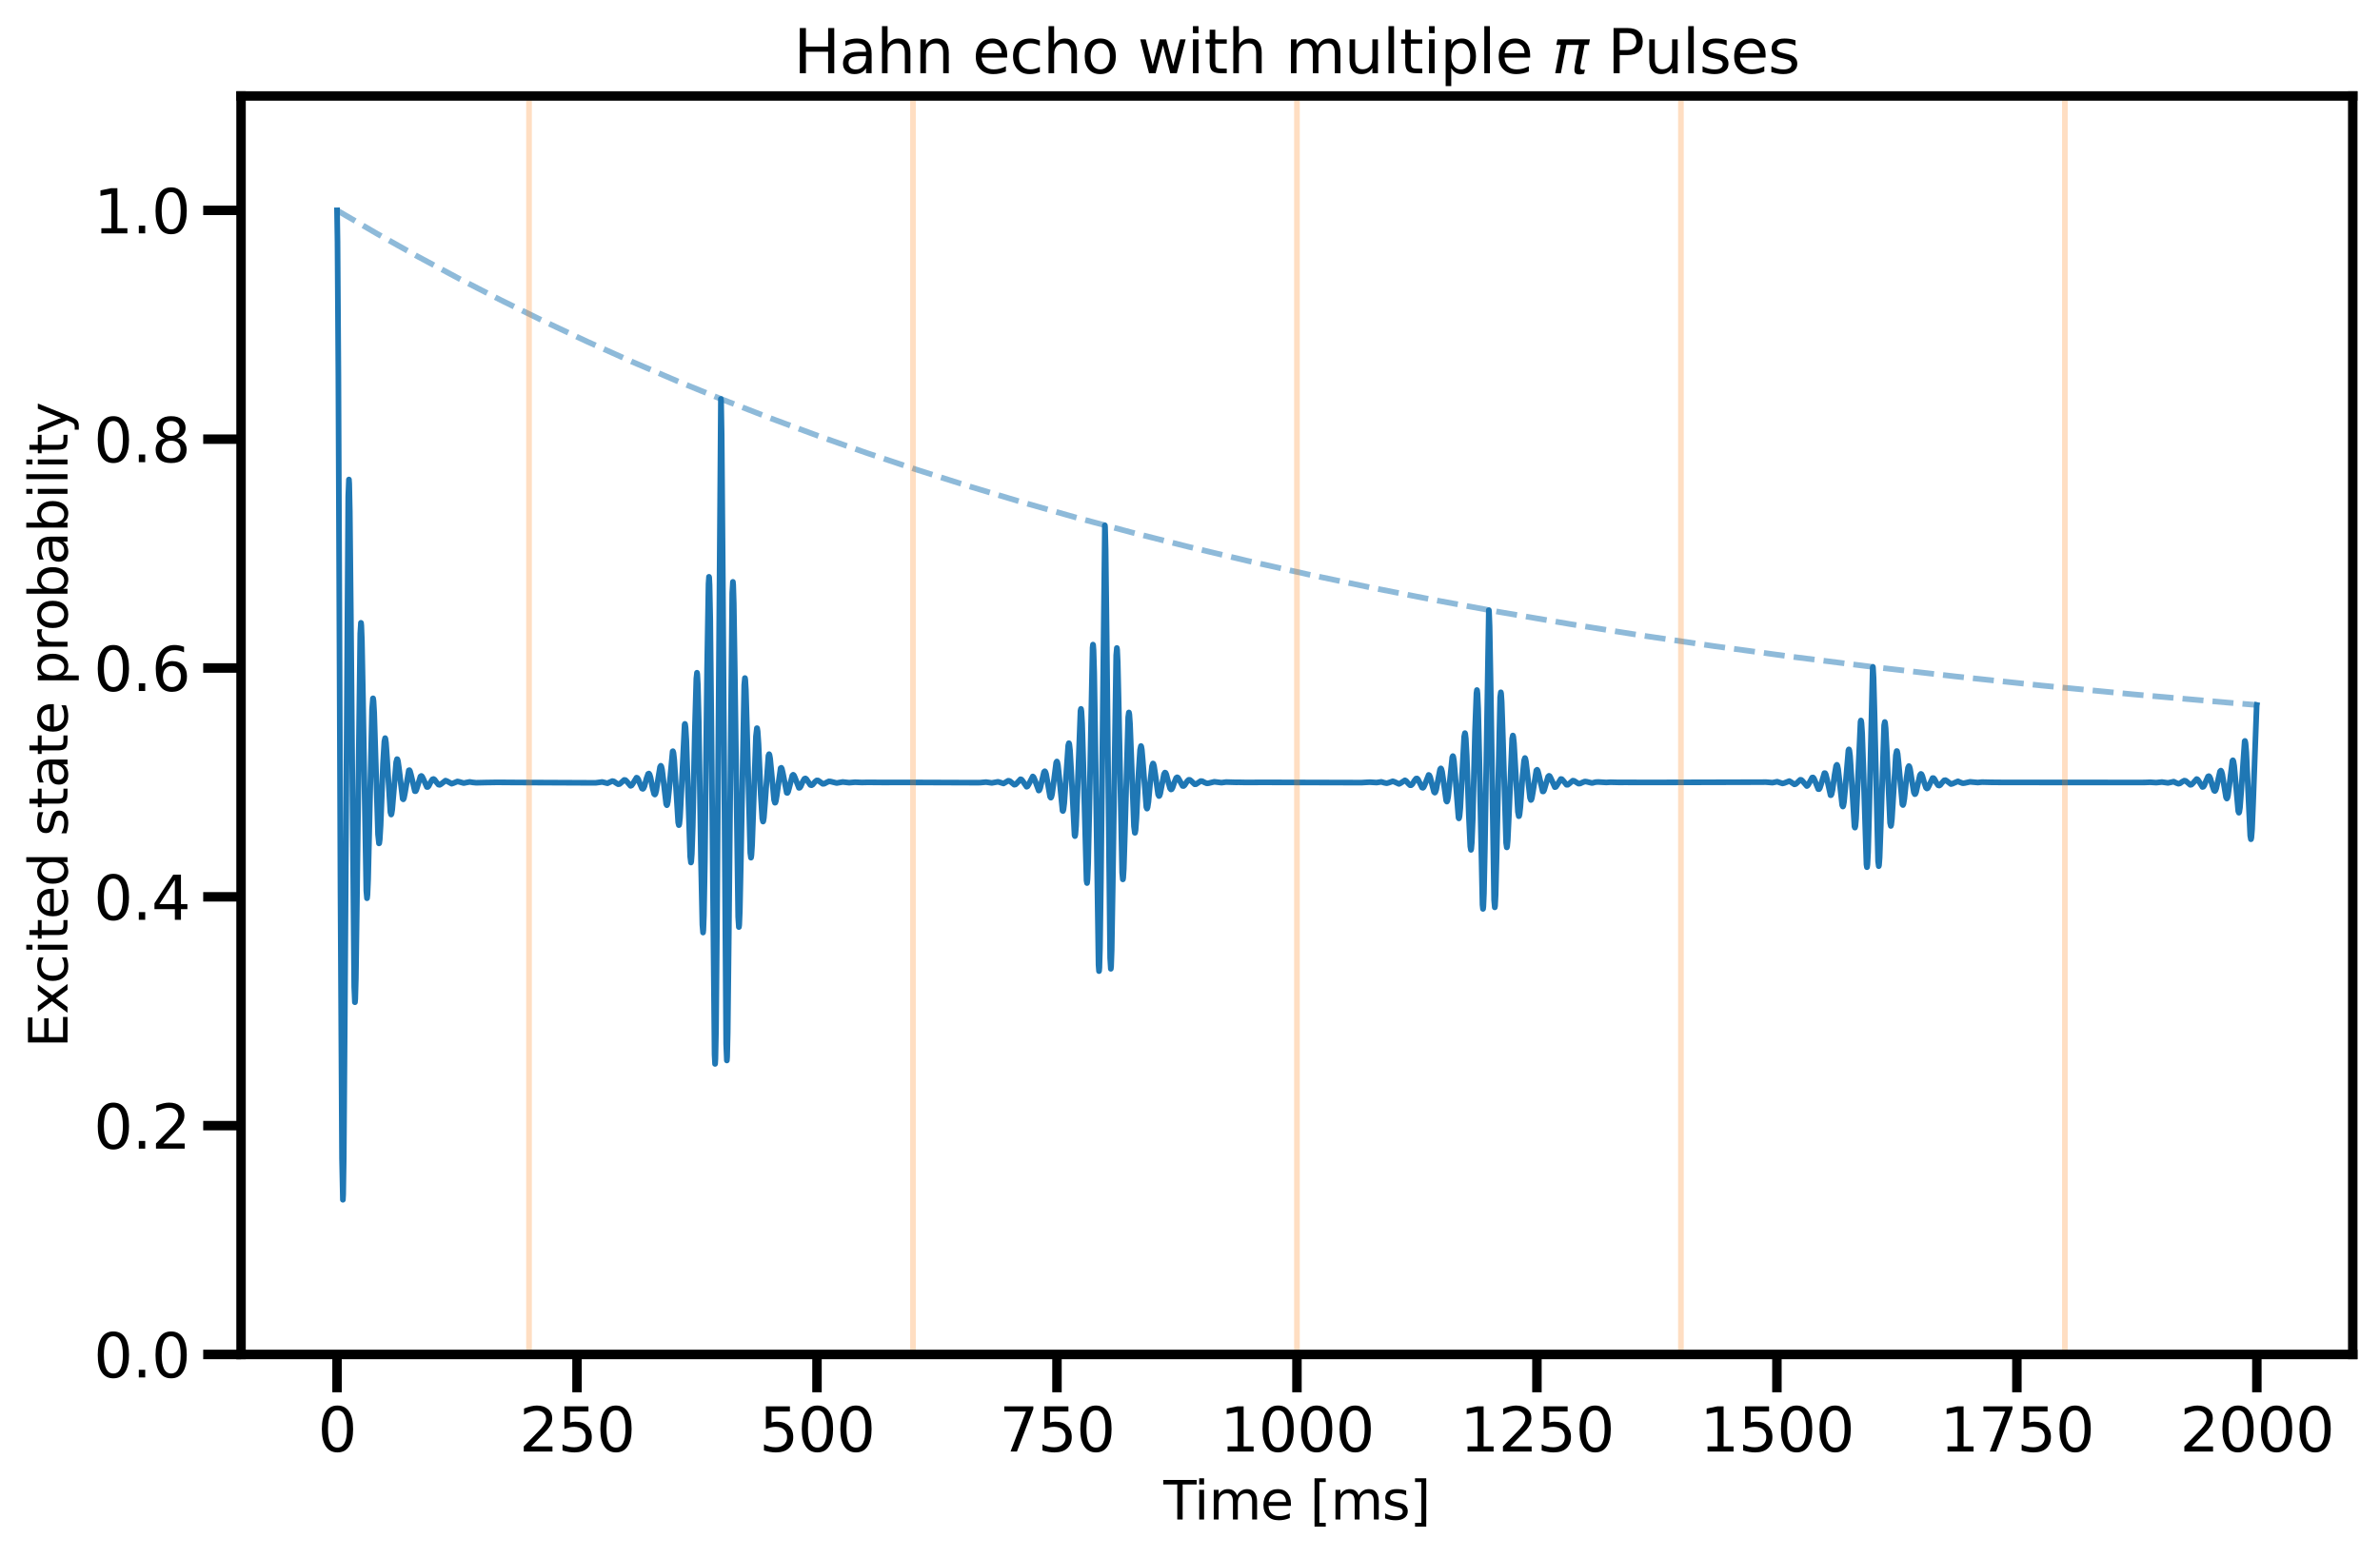 <?xml version="1.0" encoding="utf-8" standalone="no"?>
<!DOCTYPE svg PUBLIC "-//W3C//DTD SVG 1.1//EN"
  "http://www.w3.org/Graphics/SVG/1.1/DTD/svg11.dtd">
<svg xmlns:xlink="http://www.w3.org/1999/xlink" width="628.894pt" height="411.734pt" viewBox="0 0 628.894 411.734" xmlns="http://www.w3.org/2000/svg" version="1.1">
 <defs>
  <style type="text/css">*{stroke-linejoin: round; stroke-linecap: butt}</style>
 </defs>
 <g id="figure_1">
  <g id="patch_1">
   <path d="M -0 411.734 
L 628.894 411.734 
L 628.894 0 
L -0 0 
z
" style="fill: #ffffff"/>
  </g>
  <g id="axes_1">
   <g id="patch_2">
    <path d="M 63.694 358 
L 621.694 358 
L 621.694 25.36 
L 63.694 25.36 
z
" style="fill: #ffffff"/>
   </g>
   <g id="matplotlib.axis_1">
    <g id="xtick_1">
     <g id="line2d_1">
      <defs>
       <path id="mc14608d67a" d="M 0 0 
L 0 10 
" style="stroke: #000000; stroke-width: 2.5"/>
      </defs>
      <g>
       <use xlink:href="#mc14608d67a" x="89.058" y="358" style="stroke: #000000; stroke-width: 2.5"/>
      </g>
     </g>
     <g id="text_1">
      <!-- 0 -->
      <g transform="translate(83.968 383.658) scale(0.16 -0.16)">
       <defs>
        <path id="DejaVuSans-30" d="M 2034 4250 
Q 1547 4250 1301 3770 
Q 1056 3291 1056 2328 
Q 1056 1369 1301 889 
Q 1547 409 2034 409 
Q 2525 409 2770 889 
Q 3016 1369 3016 2328 
Q 3016 3291 2770 3770 
Q 2525 4250 2034 4250 
z
M 2034 4750 
Q 2819 4750 3233 4129 
Q 3647 3509 3647 2328 
Q 3647 1150 3233 529 
Q 2819 -91 2034 -91 
Q 1250 -91 836 529 
Q 422 1150 422 2328 
Q 422 3509 836 4129 
Q 1250 4750 2034 4750 
z
" transform="scale(0.016)"/>
       </defs>
       <use xlink:href="#DejaVuSans-30"/>
      </g>
     </g>
    </g>
    <g id="xtick_2">
     <g id="line2d_2">
      <g>
       <use xlink:href="#mc14608d67a" x="152.47" y="358" style="stroke: #000000; stroke-width: 2.5"/>
      </g>
     </g>
     <g id="text_2">
      <!-- 250 -->
      <g transform="translate(137.2 383.658) scale(0.16 -0.16)">
       <defs>
        <path id="DejaVuSans-32" d="M 1228 531 
L 3431 531 
L 3431 0 
L 469 0 
L 469 531 
Q 828 903 1448 1529 
Q 2069 2156 2228 2338 
Q 2531 2678 2651 2914 
Q 2772 3150 2772 3378 
Q 2772 3750 2511 3984 
Q 2250 4219 1831 4219 
Q 1534 4219 1204 4116 
Q 875 4013 500 3803 
L 500 4441 
Q 881 4594 1212 4672 
Q 1544 4750 1819 4750 
Q 2544 4750 2975 4387 
Q 3406 4025 3406 3419 
Q 3406 3131 3298 2873 
Q 3191 2616 2906 2266 
Q 2828 2175 2409 1742 
Q 1991 1309 1228 531 
z
" transform="scale(0.016)"/>
        <path id="DejaVuSans-35" d="M 691 4666 
L 3169 4666 
L 3169 4134 
L 1269 4134 
L 1269 2991 
Q 1406 3038 1543 3061 
Q 1681 3084 1819 3084 
Q 2600 3084 3056 2656 
Q 3513 2228 3513 1497 
Q 3513 744 3044 326 
Q 2575 -91 1722 -91 
Q 1428 -91 1123 -41 
Q 819 9 494 109 
L 494 744 
Q 775 591 1075 516 
Q 1375 441 1709 441 
Q 2250 441 2565 725 
Q 2881 1009 2881 1497 
Q 2881 1984 2565 2268 
Q 2250 2553 1709 2553 
Q 1456 2553 1204 2497 
Q 953 2441 691 2322 
L 691 4666 
z
" transform="scale(0.016)"/>
       </defs>
       <use xlink:href="#DejaVuSans-32"/>
       <use xlink:href="#DejaVuSans-35" x="63.623"/>
       <use xlink:href="#DejaVuSans-30" x="127.246"/>
      </g>
     </g>
    </g>
    <g id="xtick_3">
     <g id="line2d_3">
      <g>
       <use xlink:href="#mc14608d67a" x="215.883" y="358" style="stroke: #000000; stroke-width: 2.5"/>
      </g>
     </g>
     <g id="text_3">
      <!-- 500 -->
      <g transform="translate(200.613 383.658) scale(0.16 -0.16)">
       <use xlink:href="#DejaVuSans-35"/>
       <use xlink:href="#DejaVuSans-30" x="63.623"/>
       <use xlink:href="#DejaVuSans-30" x="127.246"/>
      </g>
     </g>
    </g>
    <g id="xtick_4">
     <g id="line2d_4">
      <g>
       <use xlink:href="#mc14608d67a" x="279.295" y="358" style="stroke: #000000; stroke-width: 2.5"/>
      </g>
     </g>
     <g id="text_4">
      <!-- 750 -->
      <g transform="translate(264.025 383.658) scale(0.16 -0.16)">
       <defs>
        <path id="DejaVuSans-37" d="M 525 4666 
L 3525 4666 
L 3525 4397 
L 1831 0 
L 1172 0 
L 2766 4134 
L 525 4134 
L 525 4666 
z
" transform="scale(0.016)"/>
       </defs>
       <use xlink:href="#DejaVuSans-37"/>
       <use xlink:href="#DejaVuSans-35" x="63.623"/>
       <use xlink:href="#DejaVuSans-30" x="127.246"/>
      </g>
     </g>
    </g>
    <g id="xtick_5">
     <g id="line2d_5">
      <g>
       <use xlink:href="#mc14608d67a" x="342.707" y="358" style="stroke: #000000; stroke-width: 2.5"/>
      </g>
     </g>
     <g id="text_5">
      <!-- 1000 -->
      <g transform="translate(322.347 383.658) scale(0.16 -0.16)">
       <defs>
        <path id="DejaVuSans-31" d="M 794 531 
L 1825 531 
L 1825 4091 
L 703 3866 
L 703 4441 
L 1819 4666 
L 2450 4666 
L 2450 531 
L 3481 531 
L 3481 0 
L 794 0 
L 794 531 
z
" transform="scale(0.016)"/>
       </defs>
       <use xlink:href="#DejaVuSans-31"/>
       <use xlink:href="#DejaVuSans-30" x="63.623"/>
       <use xlink:href="#DejaVuSans-30" x="127.246"/>
       <use xlink:href="#DejaVuSans-30" x="190.869"/>
      </g>
     </g>
    </g>
    <g id="xtick_6">
     <g id="line2d_6">
      <g>
       <use xlink:href="#mc14608d67a" x="406.119" y="358" style="stroke: #000000; stroke-width: 2.5"/>
      </g>
     </g>
     <g id="text_6">
      <!-- 1250 -->
      <g transform="translate(385.759 383.658) scale(0.16 -0.16)">
       <use xlink:href="#DejaVuSans-31"/>
       <use xlink:href="#DejaVuSans-32" x="63.623"/>
       <use xlink:href="#DejaVuSans-35" x="127.246"/>
       <use xlink:href="#DejaVuSans-30" x="190.869"/>
      </g>
     </g>
    </g>
    <g id="xtick_7">
     <g id="line2d_7">
      <g>
       <use xlink:href="#mc14608d67a" x="469.532" y="358" style="stroke: #000000; stroke-width: 2.5"/>
      </g>
     </g>
     <g id="text_7">
      <!-- 1500 -->
      <g transform="translate(449.172 383.658) scale(0.16 -0.16)">
       <use xlink:href="#DejaVuSans-31"/>
       <use xlink:href="#DejaVuSans-35" x="63.623"/>
       <use xlink:href="#DejaVuSans-30" x="127.246"/>
       <use xlink:href="#DejaVuSans-30" x="190.869"/>
      </g>
     </g>
    </g>
    <g id="xtick_8">
     <g id="line2d_8">
      <g>
       <use xlink:href="#mc14608d67a" x="532.944" y="358" style="stroke: #000000; stroke-width: 2.5"/>
      </g>
     </g>
     <g id="text_8">
      <!-- 1750 -->
      <g transform="translate(512.584 383.658) scale(0.16 -0.16)">
       <use xlink:href="#DejaVuSans-31"/>
       <use xlink:href="#DejaVuSans-37" x="63.623"/>
       <use xlink:href="#DejaVuSans-35" x="127.246"/>
       <use xlink:href="#DejaVuSans-30" x="190.869"/>
      </g>
     </g>
    </g>
    <g id="xtick_9">
     <g id="line2d_9">
      <g>
       <use xlink:href="#mc14608d67a" x="596.356" y="358" style="stroke: #000000; stroke-width: 2.5"/>
      </g>
     </g>
     <g id="text_9">
      <!-- 2000 -->
      <g transform="translate(575.996 383.658) scale(0.16 -0.16)">
       <use xlink:href="#DejaVuSans-32"/>
       <use xlink:href="#DejaVuSans-30" x="63.623"/>
       <use xlink:href="#DejaVuSans-30" x="127.246"/>
       <use xlink:href="#DejaVuSans-30" x="190.869"/>
      </g>
     </g>
    </g>
    <g id="text_10">
     <!-- Time [ms] -->
     <g transform="translate(307.415 401.623) scale(0.14 -0.14)">
      <defs>
       <path id="DejaVuSans-54" d="M -19 4666 
L 3928 4666 
L 3928 4134 
L 2272 4134 
L 2272 0 
L 1638 0 
L 1638 4134 
L -19 4134 
L -19 4666 
z
" transform="scale(0.016)"/>
       <path id="DejaVuSans-69" d="M 603 3500 
L 1178 3500 
L 1178 0 
L 603 0 
L 603 3500 
z
M 603 4863 
L 1178 4863 
L 1178 4134 
L 603 4134 
L 603 4863 
z
" transform="scale(0.016)"/>
       <path id="DejaVuSans-6d" d="M 3328 2828 
Q 3544 3216 3844 3400 
Q 4144 3584 4550 3584 
Q 5097 3584 5394 3201 
Q 5691 2819 5691 2113 
L 5691 0 
L 5113 0 
L 5113 2094 
Q 5113 2597 4934 2840 
Q 4756 3084 4391 3084 
Q 3944 3084 3684 2787 
Q 3425 2491 3425 1978 
L 3425 0 
L 2847 0 
L 2847 2094 
Q 2847 2600 2669 2842 
Q 2491 3084 2119 3084 
Q 1678 3084 1418 2786 
Q 1159 2488 1159 1978 
L 1159 0 
L 581 0 
L 581 3500 
L 1159 3500 
L 1159 2956 
Q 1356 3278 1631 3431 
Q 1906 3584 2284 3584 
Q 2666 3584 2933 3390 
Q 3200 3197 3328 2828 
z
" transform="scale(0.016)"/>
       <path id="DejaVuSans-65" d="M 3597 1894 
L 3597 1613 
L 953 1613 
Q 991 1019 1311 708 
Q 1631 397 2203 397 
Q 2534 397 2845 478 
Q 3156 559 3463 722 
L 3463 178 
Q 3153 47 2828 -22 
Q 2503 -91 2169 -91 
Q 1331 -91 842 396 
Q 353 884 353 1716 
Q 353 2575 817 3079 
Q 1281 3584 2069 3584 
Q 2775 3584 3186 3129 
Q 3597 2675 3597 1894 
z
M 3022 2063 
Q 3016 2534 2758 2815 
Q 2500 3097 2075 3097 
Q 1594 3097 1305 2825 
Q 1016 2553 972 2059 
L 3022 2063 
z
" transform="scale(0.016)"/>
       <path id="DejaVuSans-20" transform="scale(0.016)"/>
       <path id="DejaVuSans-5b" d="M 550 4863 
L 1875 4863 
L 1875 4416 
L 1125 4416 
L 1125 -397 
L 1875 -397 
L 1875 -844 
L 550 -844 
L 550 4863 
z
" transform="scale(0.016)"/>
       <path id="DejaVuSans-73" d="M 2834 3397 
L 2834 2853 
Q 2591 2978 2328 3040 
Q 2066 3103 1784 3103 
Q 1356 3103 1142 2972 
Q 928 2841 928 2578 
Q 928 2378 1081 2264 
Q 1234 2150 1697 2047 
L 1894 2003 
Q 2506 1872 2764 1633 
Q 3022 1394 3022 966 
Q 3022 478 2636 193 
Q 2250 -91 1575 -91 
Q 1294 -91 989 -36 
Q 684 19 347 128 
L 347 722 
Q 666 556 975 473 
Q 1284 391 1588 391 
Q 1994 391 2212 530 
Q 2431 669 2431 922 
Q 2431 1156 2273 1281 
Q 2116 1406 1581 1522 
L 1381 1569 
Q 847 1681 609 1914 
Q 372 2147 372 2553 
Q 372 3047 722 3315 
Q 1072 3584 1716 3584 
Q 2034 3584 2315 3537 
Q 2597 3491 2834 3397 
z
" transform="scale(0.016)"/>
       <path id="DejaVuSans-5d" d="M 1947 4863 
L 1947 -844 
L 622 -844 
L 622 -397 
L 1369 -397 
L 1369 4416 
L 622 4416 
L 622 4863 
L 1947 4863 
z
" transform="scale(0.016)"/>
      </defs>
      <use xlink:href="#DejaVuSans-54"/>
      <use xlink:href="#DejaVuSans-69" x="57.959"/>
      <use xlink:href="#DejaVuSans-6d" x="85.742"/>
      <use xlink:href="#DejaVuSans-65" x="183.154"/>
      <use xlink:href="#DejaVuSans-20" x="244.678"/>
      <use xlink:href="#DejaVuSans-5b" x="276.465"/>
      <use xlink:href="#DejaVuSans-6d" x="315.479"/>
      <use xlink:href="#DejaVuSans-73" x="412.891"/>
      <use xlink:href="#DejaVuSans-5d" x="464.99"/>
     </g>
    </g>
   </g>
   <g id="matplotlib.axis_2">
    <g id="ytick_1">
     <g id="line2d_10">
      <defs>
       <path id="m169a98b55d" d="M 0 0 
L -10 0 
" style="stroke: #000000; stroke-width: 2.5"/>
      </defs>
      <g>
       <use xlink:href="#m169a98b55d" x="63.694" y="358" style="stroke: #000000; stroke-width: 2.5"/>
      </g>
     </g>
     <g id="text_11">
      <!-- 0.0 -->
      <g transform="translate(24.749 364.079) scale(0.16 -0.16)">
       <defs>
        <path id="DejaVuSans-2e" d="M 684 794 
L 1344 794 
L 1344 0 
L 684 0 
L 684 794 
z
" transform="scale(0.016)"/>
       </defs>
       <use xlink:href="#DejaVuSans-30"/>
       <use xlink:href="#DejaVuSans-2e" x="63.623"/>
       <use xlink:href="#DejaVuSans-30" x="95.41"/>
      </g>
     </g>
    </g>
    <g id="ytick_2">
     <g id="line2d_11">
      <g>
       <use xlink:href="#m169a98b55d" x="63.694" y="297.52" style="stroke: #000000; stroke-width: 2.5"/>
      </g>
     </g>
     <g id="text_12">
      <!-- 0.2 -->
      <g transform="translate(24.749 303.599) scale(0.16 -0.16)">
       <use xlink:href="#DejaVuSans-30"/>
       <use xlink:href="#DejaVuSans-2e" x="63.623"/>
       <use xlink:href="#DejaVuSans-32" x="95.41"/>
      </g>
     </g>
    </g>
    <g id="ytick_3">
     <g id="line2d_12">
      <g>
       <use xlink:href="#m169a98b55d" x="63.694" y="237.04" style="stroke: #000000; stroke-width: 2.5"/>
      </g>
     </g>
     <g id="text_13">
      <!-- 0.4 -->
      <g transform="translate(24.749 243.119) scale(0.16 -0.16)">
       <defs>
        <path id="DejaVuSans-34" d="M 2419 4116 
L 825 1625 
L 2419 1625 
L 2419 4116 
z
M 2253 4666 
L 3047 4666 
L 3047 1625 
L 3713 1625 
L 3713 1100 
L 3047 1100 
L 3047 0 
L 2419 0 
L 2419 1100 
L 313 1100 
L 313 1709 
L 2253 4666 
z
" transform="scale(0.016)"/>
       </defs>
       <use xlink:href="#DejaVuSans-30"/>
       <use xlink:href="#DejaVuSans-2e" x="63.623"/>
       <use xlink:href="#DejaVuSans-34" x="95.41"/>
      </g>
     </g>
    </g>
    <g id="ytick_4">
     <g id="line2d_13">
      <g>
       <use xlink:href="#m169a98b55d" x="63.694" y="176.56" style="stroke: #000000; stroke-width: 2.5"/>
      </g>
     </g>
     <g id="text_14">
      <!-- 0.6 -->
      <g transform="translate(24.749 182.639) scale(0.16 -0.16)">
       <defs>
        <path id="DejaVuSans-36" d="M 2113 2584 
Q 1688 2584 1439 2293 
Q 1191 2003 1191 1497 
Q 1191 994 1439 701 
Q 1688 409 2113 409 
Q 2538 409 2786 701 
Q 3034 994 3034 1497 
Q 3034 2003 2786 2293 
Q 2538 2584 2113 2584 
z
M 3366 4563 
L 3366 3988 
Q 3128 4100 2886 4159 
Q 2644 4219 2406 4219 
Q 1781 4219 1451 3797 
Q 1122 3375 1075 2522 
Q 1259 2794 1537 2939 
Q 1816 3084 2150 3084 
Q 2853 3084 3261 2657 
Q 3669 2231 3669 1497 
Q 3669 778 3244 343 
Q 2819 -91 2113 -91 
Q 1303 -91 875 529 
Q 447 1150 447 2328 
Q 447 3434 972 4092 
Q 1497 4750 2381 4750 
Q 2619 4750 2861 4703 
Q 3103 4656 3366 4563 
z
" transform="scale(0.016)"/>
       </defs>
       <use xlink:href="#DejaVuSans-30"/>
       <use xlink:href="#DejaVuSans-2e" x="63.623"/>
       <use xlink:href="#DejaVuSans-36" x="95.41"/>
      </g>
     </g>
    </g>
    <g id="ytick_5">
     <g id="line2d_14">
      <g>
       <use xlink:href="#m169a98b55d" x="63.694" y="116.08" style="stroke: #000000; stroke-width: 2.5"/>
      </g>
     </g>
     <g id="text_15">
      <!-- 0.8 -->
      <g transform="translate(24.749 122.159) scale(0.16 -0.16)">
       <defs>
        <path id="DejaVuSans-38" d="M 2034 2216 
Q 1584 2216 1326 1975 
Q 1069 1734 1069 1313 
Q 1069 891 1326 650 
Q 1584 409 2034 409 
Q 2484 409 2743 651 
Q 3003 894 3003 1313 
Q 3003 1734 2745 1975 
Q 2488 2216 2034 2216 
z
M 1403 2484 
Q 997 2584 770 2862 
Q 544 3141 544 3541 
Q 544 4100 942 4425 
Q 1341 4750 2034 4750 
Q 2731 4750 3128 4425 
Q 3525 4100 3525 3541 
Q 3525 3141 3298 2862 
Q 3072 2584 2669 2484 
Q 3125 2378 3379 2068 
Q 3634 1759 3634 1313 
Q 3634 634 3220 271 
Q 2806 -91 2034 -91 
Q 1263 -91 848 271 
Q 434 634 434 1313 
Q 434 1759 690 2068 
Q 947 2378 1403 2484 
z
M 1172 3481 
Q 1172 3119 1398 2916 
Q 1625 2713 2034 2713 
Q 2441 2713 2670 2916 
Q 2900 3119 2900 3481 
Q 2900 3844 2670 4047 
Q 2441 4250 2034 4250 
Q 1625 4250 1398 4047 
Q 1172 3844 1172 3481 
z
" transform="scale(0.016)"/>
       </defs>
       <use xlink:href="#DejaVuSans-30"/>
       <use xlink:href="#DejaVuSans-2e" x="63.623"/>
       <use xlink:href="#DejaVuSans-38" x="95.41"/>
      </g>
     </g>
    </g>
    <g id="ytick_6">
     <g id="line2d_15">
      <g>
       <use xlink:href="#m169a98b55d" x="63.694" y="55.6" style="stroke: #000000; stroke-width: 2.5"/>
      </g>
     </g>
     <g id="text_16">
      <!-- 1.0 -->
      <g transform="translate(24.749 61.679) scale(0.16 -0.16)">
       <use xlink:href="#DejaVuSans-31"/>
       <use xlink:href="#DejaVuSans-2e" x="63.623"/>
       <use xlink:href="#DejaVuSans-30" x="95.41"/>
      </g>
     </g>
    </g>
    <g id="text_17">
     <!-- Excited state probability -->
     <g transform="translate(17.838 276.94) rotate(-90) scale(0.14 -0.14)">
      <defs>
       <path id="DejaVuSans-45" d="M 628 4666 
L 3578 4666 
L 3578 4134 
L 1259 4134 
L 1259 2753 
L 3481 2753 
L 3481 2222 
L 1259 2222 
L 1259 531 
L 3634 531 
L 3634 0 
L 628 0 
L 628 4666 
z
" transform="scale(0.016)"/>
       <path id="DejaVuSans-78" d="M 3513 3500 
L 2247 1797 
L 3578 0 
L 2900 0 
L 1881 1375 
L 863 0 
L 184 0 
L 1544 1831 
L 300 3500 
L 978 3500 
L 1906 2253 
L 2834 3500 
L 3513 3500 
z
" transform="scale(0.016)"/>
       <path id="DejaVuSans-63" d="M 3122 3366 
L 3122 2828 
Q 2878 2963 2633 3030 
Q 2388 3097 2138 3097 
Q 1578 3097 1268 2742 
Q 959 2388 959 1747 
Q 959 1106 1268 751 
Q 1578 397 2138 397 
Q 2388 397 2633 464 
Q 2878 531 3122 666 
L 3122 134 
Q 2881 22 2623 -34 
Q 2366 -91 2075 -91 
Q 1284 -91 818 406 
Q 353 903 353 1747 
Q 353 2603 823 3093 
Q 1294 3584 2113 3584 
Q 2378 3584 2631 3529 
Q 2884 3475 3122 3366 
z
" transform="scale(0.016)"/>
       <path id="DejaVuSans-74" d="M 1172 4494 
L 1172 3500 
L 2356 3500 
L 2356 3053 
L 1172 3053 
L 1172 1153 
Q 1172 725 1289 603 
Q 1406 481 1766 481 
L 2356 481 
L 2356 0 
L 1766 0 
Q 1100 0 847 248 
Q 594 497 594 1153 
L 594 3053 
L 172 3053 
L 172 3500 
L 594 3500 
L 594 4494 
L 1172 4494 
z
" transform="scale(0.016)"/>
       <path id="DejaVuSans-64" d="M 2906 2969 
L 2906 4863 
L 3481 4863 
L 3481 0 
L 2906 0 
L 2906 525 
Q 2725 213 2448 61 
Q 2172 -91 1784 -91 
Q 1150 -91 751 415 
Q 353 922 353 1747 
Q 353 2572 751 3078 
Q 1150 3584 1784 3584 
Q 2172 3584 2448 3432 
Q 2725 3281 2906 2969 
z
M 947 1747 
Q 947 1113 1208 752 
Q 1469 391 1925 391 
Q 2381 391 2643 752 
Q 2906 1113 2906 1747 
Q 2906 2381 2643 2742 
Q 2381 3103 1925 3103 
Q 1469 3103 1208 2742 
Q 947 2381 947 1747 
z
" transform="scale(0.016)"/>
       <path id="DejaVuSans-61" d="M 2194 1759 
Q 1497 1759 1228 1600 
Q 959 1441 959 1056 
Q 959 750 1161 570 
Q 1363 391 1709 391 
Q 2188 391 2477 730 
Q 2766 1069 2766 1631 
L 2766 1759 
L 2194 1759 
z
M 3341 1997 
L 3341 0 
L 2766 0 
L 2766 531 
Q 2569 213 2275 61 
Q 1981 -91 1556 -91 
Q 1019 -91 701 211 
Q 384 513 384 1019 
Q 384 1609 779 1909 
Q 1175 2209 1959 2209 
L 2766 2209 
L 2766 2266 
Q 2766 2663 2505 2880 
Q 2244 3097 1772 3097 
Q 1472 3097 1187 3025 
Q 903 2953 641 2809 
L 641 3341 
Q 956 3463 1253 3523 
Q 1550 3584 1831 3584 
Q 2591 3584 2966 3190 
Q 3341 2797 3341 1997 
z
" transform="scale(0.016)"/>
       <path id="DejaVuSans-70" d="M 1159 525 
L 1159 -1331 
L 581 -1331 
L 581 3500 
L 1159 3500 
L 1159 2969 
Q 1341 3281 1617 3432 
Q 1894 3584 2278 3584 
Q 2916 3584 3314 3078 
Q 3713 2572 3713 1747 
Q 3713 922 3314 415 
Q 2916 -91 2278 -91 
Q 1894 -91 1617 61 
Q 1341 213 1159 525 
z
M 3116 1747 
Q 3116 2381 2855 2742 
Q 2594 3103 2138 3103 
Q 1681 3103 1420 2742 
Q 1159 2381 1159 1747 
Q 1159 1113 1420 752 
Q 1681 391 2138 391 
Q 2594 391 2855 752 
Q 3116 1113 3116 1747 
z
" transform="scale(0.016)"/>
       <path id="DejaVuSans-72" d="M 2631 2963 
Q 2534 3019 2420 3045 
Q 2306 3072 2169 3072 
Q 1681 3072 1420 2755 
Q 1159 2438 1159 1844 
L 1159 0 
L 581 0 
L 581 3500 
L 1159 3500 
L 1159 2956 
Q 1341 3275 1631 3429 
Q 1922 3584 2338 3584 
Q 2397 3584 2469 3576 
Q 2541 3569 2628 3553 
L 2631 2963 
z
" transform="scale(0.016)"/>
       <path id="DejaVuSans-6f" d="M 1959 3097 
Q 1497 3097 1228 2736 
Q 959 2375 959 1747 
Q 959 1119 1226 758 
Q 1494 397 1959 397 
Q 2419 397 2687 759 
Q 2956 1122 2956 1747 
Q 2956 2369 2687 2733 
Q 2419 3097 1959 3097 
z
M 1959 3584 
Q 2709 3584 3137 3096 
Q 3566 2609 3566 1747 
Q 3566 888 3137 398 
Q 2709 -91 1959 -91 
Q 1206 -91 779 398 
Q 353 888 353 1747 
Q 353 2609 779 3096 
Q 1206 3584 1959 3584 
z
" transform="scale(0.016)"/>
       <path id="DejaVuSans-62" d="M 3116 1747 
Q 3116 2381 2855 2742 
Q 2594 3103 2138 3103 
Q 1681 3103 1420 2742 
Q 1159 2381 1159 1747 
Q 1159 1113 1420 752 
Q 1681 391 2138 391 
Q 2594 391 2855 752 
Q 3116 1113 3116 1747 
z
M 1159 2969 
Q 1341 3281 1617 3432 
Q 1894 3584 2278 3584 
Q 2916 3584 3314 3078 
Q 3713 2572 3713 1747 
Q 3713 922 3314 415 
Q 2916 -91 2278 -91 
Q 1894 -91 1617 61 
Q 1341 213 1159 525 
L 1159 0 
L 581 0 
L 581 4863 
L 1159 4863 
L 1159 2969 
z
" transform="scale(0.016)"/>
       <path id="DejaVuSans-6c" d="M 603 4863 
L 1178 4863 
L 1178 0 
L 603 0 
L 603 4863 
z
" transform="scale(0.016)"/>
       <path id="DejaVuSans-79" d="M 2059 -325 
Q 1816 -950 1584 -1140 
Q 1353 -1331 966 -1331 
L 506 -1331 
L 506 -850 
L 844 -850 
Q 1081 -850 1212 -737 
Q 1344 -625 1503 -206 
L 1606 56 
L 191 3500 
L 800 3500 
L 1894 763 
L 2988 3500 
L 3597 3500 
L 2059 -325 
z
" transform="scale(0.016)"/>
      </defs>
      <use xlink:href="#DejaVuSans-45"/>
      <use xlink:href="#DejaVuSans-78" x="63.184"/>
      <use xlink:href="#DejaVuSans-63" x="120.613"/>
      <use xlink:href="#DejaVuSans-69" x="175.594"/>
      <use xlink:href="#DejaVuSans-74" x="203.377"/>
      <use xlink:href="#DejaVuSans-65" x="242.586"/>
      <use xlink:href="#DejaVuSans-64" x="304.109"/>
      <use xlink:href="#DejaVuSans-20" x="367.586"/>
      <use xlink:href="#DejaVuSans-73" x="399.373"/>
      <use xlink:href="#DejaVuSans-74" x="451.473"/>
      <use xlink:href="#DejaVuSans-61" x="490.682"/>
      <use xlink:href="#DejaVuSans-74" x="551.961"/>
      <use xlink:href="#DejaVuSans-65" x="591.17"/>
      <use xlink:href="#DejaVuSans-20" x="652.693"/>
      <use xlink:href="#DejaVuSans-70" x="684.48"/>
      <use xlink:href="#DejaVuSans-72" x="747.957"/>
      <use xlink:href="#DejaVuSans-6f" x="786.82"/>
      <use xlink:href="#DejaVuSans-62" x="848.002"/>
      <use xlink:href="#DejaVuSans-61" x="911.479"/>
      <use xlink:href="#DejaVuSans-62" x="972.758"/>
      <use xlink:href="#DejaVuSans-69" x="1036.234"/>
      <use xlink:href="#DejaVuSans-6c" x="1064.018"/>
      <use xlink:href="#DejaVuSans-69" x="1091.801"/>
      <use xlink:href="#DejaVuSans-74" x="1119.584"/>
      <use xlink:href="#DejaVuSans-79" x="1158.793"/>
     </g>
    </g>
   </g>
   <g id="line2d_16">
    <path d="M 89.058 55.6 
L 89.185 63.989 
L 89.413 99.125 
L 89.971 235.391 
L 90.377 306.181 
L 90.605 317.111 
L 90.681 315.707 
L 90.834 305.882 
L 91.113 268.321 
L 92.026 131.235 
L 92.203 126.743 
L 92.279 127.861 
L 92.432 135.174 
L 92.711 162.667 
L 93.598 260.773 
L 93.776 264.902 
L 93.801 264.896 
L 93.877 264.012 
L 94.03 258.574 
L 94.309 238.453 
L 95.196 167.491 
L 95.374 164.621 
L 95.399 164.643 
L 95.475 165.337 
L 95.628 169.379 
L 95.907 184.102 
L 96.794 235.427 
L 96.972 237.417 
L 96.997 237.388 
L 97.099 236.519 
L 97.276 232.332 
L 97.606 218.071 
L 98.316 187.397 
L 98.544 184.603 
L 98.57 184.577 
L 98.595 184.607 
L 98.697 185.274 
L 98.874 188.368 
L 99.229 199.72 
L 99.889 220.529 
L 100.142 222.918 
L 100.193 222.901 
L 100.219 222.832 
L 100.345 221.908 
L 100.574 218.132 
L 101.208 201.828 
L 101.563 195.963 
L 101.766 195.094 
L 101.842 195.259 
L 101.994 196.329 
L 102.273 200.351 
L 103.161 214.693 
L 103.364 215.295 
L 103.465 215.08 
L 103.643 213.959 
L 103.973 210.045 
L 104.683 201.467 
L 104.911 200.645 
L 105.013 200.689 
L 105.165 201.197 
L 105.418 203.014 
L 106.408 211.127 
L 106.56 211.273 
L 106.585 211.257 
L 106.737 210.939 
L 106.991 209.684 
L 108.031 203.615 
L 108.183 203.568 
L 108.335 203.806 
L 108.589 204.726 
L 109.629 209.116 
L 109.807 209.128 
L 109.984 208.865 
L 110.288 207.927 
L 111.1 205.251 
L 111.328 205.088 
L 111.506 205.202 
L 111.785 205.729 
L 112.8 208.011 
L 113.028 208.011 
L 113.281 207.74 
L 113.789 206.742 
L 114.271 205.997 
L 114.55 205.901 
L 114.829 206.069 
L 115.285 206.695 
L 115.869 207.385 
L 116.173 207.448 
L 116.503 207.267 
L 117.72 206.326 
L 118.101 206.464 
L 119.344 207.143 
L 119.8 206.992 
L 120.866 206.55 
L 121.373 206.653 
L 122.54 206.98 
L 123.199 206.838 
L 124.112 206.669 
L 124.924 206.802 
L 125.837 206.89 
L 128.399 206.83 
L 129.515 206.816 
L 131.113 206.789 
L 132.99 206.795 
L 135.222 206.814 
L 156.732 206.909 
L 157.416 206.907 
L 159.116 206.684 
L 160.511 207.028 
L 161.069 206.763 
L 161.805 206.445 
L 162.21 206.532 
L 162.768 206.938 
L 163.352 207.279 
L 163.707 207.224 
L 164.113 206.891 
L 164.95 206.143 
L 165.254 206.191 
L 165.584 206.505 
L 166.624 207.715 
L 166.878 207.61 
L 167.182 207.196 
L 168.197 205.55 
L 168.399 205.618 
L 168.653 205.984 
L 169.084 207.113 
L 169.642 208.408 
L 169.871 208.508 
L 170.048 208.345 
L 170.302 207.758 
L 170.834 205.755 
L 171.266 204.556 
L 171.469 204.463 
L 171.646 204.694 
L 171.9 205.507 
L 172.432 208.253 
L 172.838 209.831 
L 173.041 210.01 
L 173.193 209.805 
L 173.422 208.957 
L 173.802 206.473 
L 174.411 202.713 
L 174.614 202.398 
L 174.741 202.557 
L 174.944 203.392 
L 175.273 206.022 
L 176.034 212.515 
L 176.212 212.825 
L 176.313 212.672 
L 176.491 211.811 
L 176.77 209.102 
L 177.734 198.605 
L 177.81 198.553 
L 177.835 198.577 
L 177.962 199.017 
L 178.165 200.796 
L 178.52 206.436 
L 179.205 217.389 
L 179.382 218.097 
L 179.408 218.088 
L 179.509 217.761 
L 179.687 216.081 
L 179.966 210.92 
L 180.904 191.506 
L 180.98 191.333 
L 181.031 191.411 
L 181.158 192.301 
L 181.361 195.736 
L 181.716 206.418 
L 182.375 226.398 
L 182.578 227.976 
L 182.655 227.706 
L 182.807 225.701 
L 183.06 218.292 
L 183.593 193.488 
L 183.999 179.383 
L 184.176 177.811 
L 184.252 178.217 
L 184.405 181.037 
L 184.658 191.288 
L 185.216 226.898 
L 185.597 244.442 
L 185.774 246.482 
L 185.85 245.874 
L 186.003 241.912 
L 186.256 227.731 
L 186.84 176.785 
L 187.22 154.357 
L 187.347 152.461 
L 187.398 152.646 
L 187.499 154.687 
L 187.677 163.563 
L 187.981 192.256 
L 188.818 278.76 
L 188.945 281.204 
L 188.97 281.14 
L 189.046 279.808 
L 189.199 271.999 
L 189.452 244.873 
L 190.492 105.437 
L 190.543 106.099 
L 190.695 114.996 
L 190.974 149.428 
L 191.887 275.997 
L 192.065 280.294 
L 192.141 279.337 
L 192.293 272.754 
L 192.572 247.706 
L 193.485 156.737 
L 193.663 153.797 
L 193.739 154.554 
L 193.891 159.422 
L 194.17 177.64 
L 195.058 242.338 
L 195.236 245.029 
L 195.261 245.022 
L 195.337 244.429 
L 195.489 240.832 
L 195.768 227.583 
L 196.656 181.08 
L 196.833 179.222 
L 196.859 179.239 
L 196.935 179.701 
L 197.087 182.357 
L 197.366 191.99 
L 198.254 225.413 
L 198.431 226.693 
L 198.457 226.672 
L 198.558 226.1 
L 198.736 223.369 
L 199.066 214.105 
L 199.75 194.641 
L 200.004 192.467 
L 200.055 192.473 
L 200.08 192.529 
L 200.207 193.329 
L 200.435 196.655 
L 201.019 210.05 
L 201.425 216.353 
L 201.627 217.149 
L 201.704 217.013 
L 201.856 216.085 
L 202.135 212.556 
L 203.048 199.75 
L 203.225 199.337 
L 203.327 199.516 
L 203.504 200.486 
L 203.834 203.904 
L 204.544 211.436 
L 204.773 212.171 
L 204.874 212.139 
L 205.026 211.705 
L 205.28 210.132 
L 206.269 203.053 
L 206.447 202.931 
L 206.599 203.2 
L 206.853 204.279 
L 207.893 209.542 
L 208.07 209.571 
L 208.248 209.271 
L 208.552 208.174 
L 209.364 204.985 
L 209.592 204.78 
L 209.77 204.904 
L 210.023 205.441 
L 211.114 208.243 
L 211.317 208.208 
L 211.571 207.87 
L 212.129 206.574 
L 212.56 205.848 
L 212.813 205.752 
L 213.067 205.911 
L 213.448 206.481 
L 214.132 207.472 
L 214.437 207.552 
L 214.741 207.373 
L 215.375 206.614 
L 215.806 206.28 
L 216.136 206.284 
L 216.542 206.55 
L 217.404 207.176 
L 217.785 207.157 
L 218.318 206.86 
L 219.002 206.528 
L 219.459 206.564 
L 221.082 206.963 
L 222.68 206.683 
L 224.38 206.87 
L 225.927 206.745 
L 227.753 206.82 
L 229.326 206.784 
L 231.203 206.798 
L 233.232 206.813 
L 240.03 206.804 
L 258.14 206.868 
L 258.978 206.857 
L 260.55 206.717 
L 262.072 206.932 
L 263.721 206.638 
L 265.167 207.084 
L 265.648 206.805 
L 266.409 206.36 
L 266.765 206.413 
L 267.17 206.721 
L 268.007 207.404 
L 268.312 207.357 
L 268.667 207.035 
L 269.656 205.962 
L 269.91 206.041 
L 270.214 206.403 
L 271.279 207.95 
L 271.508 207.835 
L 271.787 207.389 
L 272.903 205.228 
L 273.106 205.388 
L 273.385 206.006 
L 274.475 208.955 
L 274.628 208.851 
L 274.856 208.329 
L 275.236 206.708 
L 275.871 204.06 
L 276.073 203.85 
L 276.226 204 
L 276.429 204.617 
L 276.784 206.613 
L 277.469 210.563 
L 277.671 210.839 
L 277.798 210.684 
L 278.001 209.905 
L 278.331 207.476 
L 279.092 201.541 
L 279.269 201.272 
L 279.371 201.422 
L 279.548 202.228 
L 279.827 204.735 
L 280.766 214.278 
L 280.867 214.366 
L 280.893 214.341 
L 281.02 213.921 
L 281.223 212.264 
L 281.578 207.061 
L 282.262 197.053 
L 282.44 196.432 
L 282.465 196.445 
L 282.567 196.763 
L 282.744 198.335 
L 283.049 203.652 
L 283.937 220.736 
L 284.038 220.995 
L 284.063 220.971 
L 284.165 220.511 
L 284.342 218.317 
L 284.647 210.983 
L 285.509 187.889 
L 285.636 187.368 
L 285.661 187.409 
L 285.763 188.072 
L 285.94 191.132 
L 286.245 201.248 
L 287.107 232.741 
L 287.234 233.4 
L 287.259 233.332 
L 287.361 232.379 
L 287.538 228.111 
L 287.843 214.161 
L 288.705 171.217 
L 288.807 170.376 
L 288.857 170.5 
L 288.959 171.867 
L 289.136 177.817 
L 289.441 197.051 
L 290.278 255.036 
L 290.405 256.674 
L 290.43 256.631 
L 290.506 255.739 
L 290.658 250.504 
L 290.912 232.321 
L 291.952 138.855 
L 292.003 139.298 
L 292.155 145.262 
L 292.434 168.342 
L 293.347 253.184 
L 293.525 256.064 
L 293.601 255.423 
L 293.753 251.01 
L 294.032 234.22 
L 294.945 173.242 
L 295.122 171.271 
L 295.199 171.778 
L 295.351 175.041 
L 295.63 187.253 
L 296.518 230.622 
L 296.695 232.426 
L 296.72 232.421 
L 296.797 232.023 
L 296.949 229.612 
L 297.228 220.731 
L 298.116 189.559 
L 298.293 188.314 
L 298.318 188.325 
L 298.42 188.827 
L 298.597 191.319 
L 298.927 199.881 
L 299.637 218.397 
L 299.866 220.115 
L 299.916 220.121 
L 299.942 220.074 
L 300.069 219.356 
L 300.297 216.303 
L 300.855 204.384 
L 301.261 198.162 
L 301.489 197.182 
L 301.565 197.296 
L 301.717 198.137 
L 301.996 201.388 
L 302.91 213.332 
L 303.087 213.737 
L 303.112 213.724 
L 303.239 213.405 
L 303.468 211.895 
L 303.949 206.578 
L 304.406 202.514 
L 304.66 201.798 
L 304.761 201.869 
L 304.939 202.443 
L 305.243 204.446 
L 306.029 209.999 
L 306.258 210.408 
L 306.385 210.315 
L 306.587 209.74 
L 306.943 207.869 
L 307.577 204.618 
L 307.83 204.202 
L 307.983 204.27 
L 308.185 204.692 
L 308.566 206.159 
L 309.175 208.383 
L 309.428 208.675 
L 309.606 208.597 
L 309.834 208.199 
L 310.316 206.766 
L 310.798 205.616 
L 311.052 205.446 
L 311.255 205.553 
L 311.559 206.038 
L 312.497 207.736 
L 312.751 207.755 
L 313.03 207.517 
L 313.69 206.5 
L 314.095 206.123 
L 314.4 206.131 
L 314.755 206.413 
L 315.693 207.289 
L 316.023 207.273 
L 316.454 206.993 
L 317.266 206.452 
L 317.672 206.475 
L 318.255 206.789 
L 318.889 207.056 
L 319.371 207.005 
L 320.868 206.633 
L 322.77 206.866 
L 323.988 206.707 
L 326.448 206.777 
L 327.564 206.776 
L 329.264 206.81 
L 331.115 206.804 
L 333.322 206.786 
L 359.778 206.857 
L 360.767 206.796 
L 361.934 206.735 
L 363.76 206.843 
L 365.003 206.656 
L 365.738 206.881 
L 366.423 207.018 
L 366.956 206.876 
L 368.021 206.502 
L 368.452 206.639 
L 369.67 207.201 
L 370.05 207.017 
L 371.243 206.247 
L 371.572 206.434 
L 372.105 207.073 
L 372.612 207.545 
L 372.891 207.537 
L 373.196 207.264 
L 373.728 206.374 
L 374.185 205.792 
L 374.439 205.766 
L 374.692 206.007 
L 375.073 206.773 
L 375.758 208.162 
L 375.986 208.236 
L 376.189 208.054 
L 376.468 207.448 
L 377.508 204.823 
L 377.685 204.923 
L 377.914 205.409 
L 378.294 206.904 
L 378.928 209.322 
L 379.131 209.507 
L 379.283 209.362 
L 379.512 208.687 
L 379.892 206.63 
L 380.526 203.336 
L 380.729 203.094 
L 380.856 203.244 
L 381.059 203.971 
L 381.389 206.214 
L 382.149 211.639 
L 382.327 211.872 
L 382.454 211.656 
L 382.657 210.643 
L 382.987 207.554 
L 383.747 200.158 
L 383.9 199.85 
L 383.925 199.859 
L 384.026 200.072 
L 384.204 201.125 
L 384.508 204.69 
L 385.396 216.141 
L 385.498 216.315 
L 385.548 216.259 
L 385.675 215.69 
L 385.878 213.547 
L 386.233 206.942 
L 386.893 194.703 
L 387.096 193.774 
L 387.172 193.957 
L 387.324 195.224 
L 387.578 199.83 
L 388.136 215.831 
L 388.516 223.714 
L 388.694 224.63 
L 388.77 224.357 
L 388.922 222.577 
L 389.176 216.205 
L 389.759 193.313 
L 390.139 183.236 
L 390.266 182.384 
L 390.317 182.467 
L 390.418 183.384 
L 390.596 187.372 
L 390.9 200.265 
L 391.737 239.134 
L 391.864 240.232 
L 391.89 240.203 
L 391.966 239.605 
L 392.118 236.096 
L 392.372 223.907 
L 393.412 161.255 
L 393.462 161.552 
L 393.614 165.55 
L 393.893 181.021 
L 394.807 237.892 
L 394.984 239.823 
L 395.06 239.393 
L 395.212 236.435 
L 395.491 225.18 
L 396.405 184.305 
L 396.582 182.984 
L 396.658 183.324 
L 396.81 185.512 
L 397.089 193.698 
L 397.977 222.768 
L 398.155 223.977 
L 398.18 223.974 
L 398.256 223.708 
L 398.408 222.091 
L 398.687 216.138 
L 399.575 195.243 
L 399.753 194.408 
L 399.778 194.416 
L 399.88 194.753 
L 400.057 196.423 
L 400.387 202.162 
L 401.097 214.574 
L 401.325 215.725 
L 401.401 215.698 
L 401.528 215.217 
L 401.757 213.17 
L 402.315 205.181 
L 402.72 201.01 
L 402.949 200.353 
L 403.05 200.486 
L 403.228 201.291 
L 403.557 204.208 
L 404.293 210.884 
L 404.521 211.447 
L 404.623 211.389 
L 404.775 210.972 
L 405.054 209.386 
L 405.967 203.632 
L 406.17 203.454 
L 406.322 203.671 
L 406.576 204.583 
L 407.641 209.183 
L 407.819 209.181 
L 408.022 208.836 
L 408.377 207.62 
L 409.062 205.29 
L 409.315 205.055 
L 409.493 205.152 
L 409.747 205.606 
L 410.863 208.052 
L 411.091 207.985 
L 411.37 207.609 
L 412.435 205.902 
L 412.689 205.948 
L 413.019 206.289 
L 413.957 207.427 
L 414.261 207.423 
L 414.617 207.164 
L 415.58 206.34 
L 415.936 206.378 
L 416.417 206.697 
L 417.102 207.117 
L 417.508 207.11 
L 418.066 206.842 
L 418.776 206.56 
L 419.284 206.624 
L 420.679 206.964 
L 421.617 206.724 
L 422.302 206.685 
L 424.433 206.813 
L 425.574 206.746 
L 427.73 206.798 
L 429.176 206.793 
L 431.053 206.794 
L 433.742 206.807 
L 439.474 206.803 
L 465.752 206.735 
L 466.564 206.716 
L 468.365 206.866 
L 469.608 206.612 
L 470.191 206.811 
L 471.003 207.076 
L 471.459 206.97 
L 472.804 206.451 
L 473.235 206.699 
L 474.148 207.314 
L 474.478 207.239 
L 474.884 206.877 
L 475.695 206.107 
L 475.974 206.137 
L 476.279 206.41 
L 477.445 207.763 
L 477.699 207.586 
L 478.054 206.98 
L 478.841 205.527 
L 479.069 205.493 
L 479.297 205.731 
L 479.627 206.492 
L 480.464 208.57 
L 480.667 208.587 
L 480.87 208.309 
L 481.174 207.399 
L 482.087 204.349 
L 482.265 204.357 
L 482.442 204.675 
L 482.721 205.747 
L 483.711 210.183 
L 483.837 210.168 
L 483.99 209.863 
L 484.243 208.698 
L 484.751 204.918 
L 485.182 202.42 
L 485.385 202.147 
L 485.511 202.356 
L 485.714 203.3 
L 486.044 206.152 
L 486.78 212.814 
L 486.957 213.178 
L 486.983 213.167 
L 487.084 212.961 
L 487.262 211.975 
L 487.566 208.679 
L 488.428 198.303 
L 488.555 198.069 
L 488.581 198.087 
L 488.682 198.385 
L 488.86 199.76 
L 489.164 204.305 
L 490.026 218.456 
L 490.153 218.752 
L 490.179 218.722 
L 490.28 218.293 
L 490.458 216.376 
L 490.762 210.108 
L 491.624 190.812 
L 491.726 190.433 
L 491.777 190.489 
L 491.878 191.104 
L 492.056 193.777 
L 492.36 202.42 
L 493.197 228.474 
L 493.324 229.21 
L 493.349 229.191 
L 493.451 228.541 
L 493.628 225.205 
L 493.907 214.962 
L 494.846 176.46 
L 494.896 176.273 
L 494.922 176.47 
L 495.074 179.149 
L 495.353 189.52 
L 496.266 227.642 
L 496.444 228.936 
L 496.52 228.648 
L 496.672 226.665 
L 496.951 219.121 
L 497.864 191.721 
L 498.042 190.836 
L 498.118 191.064 
L 498.27 192.53 
L 498.549 198.017 
L 499.437 217.504 
L 499.64 218.312 
L 499.741 218.018 
L 499.919 216.495 
L 500.248 211.192 
L 500.959 199.612 
L 501.187 198.51 
L 501.263 198.525 
L 501.288 198.571 
L 501.441 199.26 
L 501.694 201.707 
L 502.684 212.593 
L 502.836 212.785 
L 502.861 212.764 
L 502.988 212.442 
L 503.216 211.07 
L 503.774 205.715 
L 504.18 202.919 
L 504.408 202.478 
L 504.535 202.616 
L 504.738 203.34 
L 505.119 205.797 
L 505.727 209.456 
L 505.981 209.915 
L 506.108 209.847 
L 506.311 209.368 
L 506.666 207.768 
L 507.325 204.874 
L 507.579 204.553 
L 507.731 204.633 
L 507.959 205.09 
L 508.416 206.698 
L 508.923 208.196 
L 509.177 208.421 
L 509.38 208.308 
L 509.659 207.804 
L 510.673 205.657 
L 510.902 205.663 
L 511.155 205.923 
L 511.688 206.91 
L 512.145 207.555 
L 512.424 207.64 
L 512.703 207.479 
L 513.185 206.856 
L 513.743 206.253 
L 514.072 206.204 
L 514.427 206.412 
L 515.518 207.237 
L 515.899 207.149 
L 517.37 206.511 
L 517.953 206.772 
L 518.638 207.023 
L 519.145 206.965 
L 520.566 206.651 
L 522.62 206.833 
L 523.736 206.721 
L 526.197 206.779 
L 527.414 206.788 
L 529.088 206.804 
L 531.016 206.809 
L 534.77 206.809 
L 565.487 206.821 
L 566.705 206.816 
L 568.176 206.76 
L 569.748 206.858 
L 571.27 206.705 
L 572.868 206.929 
L 574.39 206.599 
L 575.024 206.923 
L 575.633 207.146 
L 576.039 207.05 
L 576.622 206.629 
L 577.18 206.331 
L 577.535 206.399 
L 577.941 206.734 
L 578.753 207.437 
L 579.057 207.394 
L 579.387 207.091 
L 580.452 205.911 
L 580.706 206.032 
L 581.036 206.499 
L 581.974 208.007 
L 582.202 207.951 
L 582.456 207.6 
L 582.887 206.508 
L 583.445 205.243 
L 583.674 205.14 
L 583.851 205.294 
L 584.105 205.858 
L 584.612 207.705 
L 585.043 208.938 
L 585.246 209.079 
L 585.398 208.945 
L 585.627 208.359 
L 586.007 206.612 
L 586.616 203.92 
L 586.844 203.681 
L 586.996 203.873 
L 587.225 204.685 
L 587.605 207.088 
L 588.214 210.757 
L 588.417 211.075 
L 588.544 210.93 
L 588.721 210.269 
L 589.026 208.06 
L 589.888 201.104 
L 590.015 200.947 
L 590.04 200.96 
L 590.167 201.247 
L 590.37 202.472 
L 590.7 206.097 
L 591.435 214.4 
L 591.613 214.812 
L 591.714 214.607 
L 591.892 213.461 
L 592.171 209.857 
L 593.135 195.902 
L 593.211 195.834 
L 593.236 195.867 
L 593.363 196.452 
L 593.566 198.82 
L 593.921 206.321 
L 594.606 220.883 
L 594.783 221.822 
L 594.809 221.809 
L 594.91 221.373 
L 595.088 219.137 
L 595.367 212.271 
L 596.305 186.463 
L 596.331 186.335 
L 596.331 186.335 
" clip-path="url(#pb0105108e2)" style="fill: none; stroke: #1f77b4; stroke-width: 1.5; stroke-linecap: square"/>
   </g>
   <g id="line2d_17">
    <path d="M 89.058 55.6 
L 99.635 61.775 
L 110.365 67.782 
L 121.271 73.633 
L 132.356 79.327 
L 143.643 84.875 
L 155.134 90.275 
L 166.852 95.536 
L 178.799 100.655 
L 190.974 105.63 
L 203.403 110.468 
L 216.111 115.175 
L 229.098 119.748 
L 242.389 124.192 
L 256.01 128.511 
L 269.961 132.701 
L 284.266 136.764 
L 298.953 140.704 
L 314.045 144.522 
L 329.568 148.219 
L 345.573 151.802 
L 362.06 155.263 
L 379.08 158.607 
L 396.658 161.834 
L 414.845 164.945 
L 433.691 167.942 
L 453.222 170.822 
L 473.514 173.588 
L 494.643 176.243 
L 516.66 178.783 
L 539.666 181.213 
L 563.737 183.529 
L 589 185.735 
L 596.331 186.335 
L 596.331 186.335 
" clip-path="url(#pb0105108e2)" style="fill: none; stroke-dasharray: 5.55,2.4; stroke-dashoffset: 0; stroke: #1f77b4; stroke-opacity: 0.5; stroke-width: 1.5"/>
   </g>
   <g id="line2d_18">
    <path d="M 139.788 358 
L 139.788 25.36 
" clip-path="url(#pb0105108e2)" style="fill: none; stroke: #ff7f0e; stroke-opacity: 0.25; stroke-width: 1.5; stroke-linecap: square"/>
   </g>
   <g id="line2d_19">
    <path d="M 241.247 358 
L 241.247 25.36 
" clip-path="url(#pb0105108e2)" style="fill: none; stroke: #ff7f0e; stroke-opacity: 0.25; stroke-width: 1.5; stroke-linecap: square"/>
   </g>
   <g id="line2d_20">
    <path d="M 342.707 358 
L 342.707 25.36 
" clip-path="url(#pb0105108e2)" style="fill: none; stroke: #ff7f0e; stroke-opacity: 0.25; stroke-width: 1.5; stroke-linecap: square"/>
   </g>
   <g id="line2d_21">
    <path d="M 444.167 358 
L 444.167 25.36 
" clip-path="url(#pb0105108e2)" style="fill: none; stroke: #ff7f0e; stroke-opacity: 0.25; stroke-width: 1.5; stroke-linecap: square"/>
   </g>
   <g id="line2d_22">
    <path d="M 545.626 358 
L 545.626 25.36 
" clip-path="url(#pb0105108e2)" style="fill: none; stroke: #ff7f0e; stroke-opacity: 0.25; stroke-width: 1.5; stroke-linecap: square"/>
   </g>
   <g id="patch_3">
    <path d="M 63.694 358 
L 63.694 25.36 
" style="fill: none; stroke: #000000; stroke-width: 2.5; stroke-linejoin: miter; stroke-linecap: square"/>
   </g>
   <g id="patch_4">
    <path d="M 621.694 358 
L 621.694 25.36 
" style="fill: none; stroke: #000000; stroke-width: 2.5; stroke-linejoin: miter; stroke-linecap: square"/>
   </g>
   <g id="patch_5">
    <path d="M 63.694 358 
L 621.694 358 
" style="fill: none; stroke: #000000; stroke-width: 2.5; stroke-linejoin: miter; stroke-linecap: square"/>
   </g>
   <g id="patch_6">
    <path d="M 63.694 25.36 
L 621.694 25.36 
" style="fill: none; stroke: #000000; stroke-width: 2.5; stroke-linejoin: miter; stroke-linecap: square"/>
   </g>
   <g id="text_18">
    <!-- Hahn echo with multiple $\pi$ Pulses -->
    <g transform="translate(209.734 19.36) scale(0.16 -0.16)">
     <defs>
      <path id="DejaVuSans-48" d="M 628 4666 
L 1259 4666 
L 1259 2753 
L 3553 2753 
L 3553 4666 
L 4184 4666 
L 4184 0 
L 3553 0 
L 3553 2222 
L 1259 2222 
L 1259 0 
L 628 0 
L 628 4666 
z
" transform="scale(0.016)"/>
      <path id="DejaVuSans-68" d="M 3513 2113 
L 3513 0 
L 2938 0 
L 2938 2094 
Q 2938 2591 2744 2837 
Q 2550 3084 2163 3084 
Q 1697 3084 1428 2787 
Q 1159 2491 1159 1978 
L 1159 0 
L 581 0 
L 581 4863 
L 1159 4863 
L 1159 2956 
Q 1366 3272 1645 3428 
Q 1925 3584 2291 3584 
Q 2894 3584 3203 3211 
Q 3513 2838 3513 2113 
z
" transform="scale(0.016)"/>
      <path id="DejaVuSans-6e" d="M 3513 2113 
L 3513 0 
L 2938 0 
L 2938 2094 
Q 2938 2591 2744 2837 
Q 2550 3084 2163 3084 
Q 1697 3084 1428 2787 
Q 1159 2491 1159 1978 
L 1159 0 
L 581 0 
L 581 3500 
L 1159 3500 
L 1159 2956 
Q 1366 3272 1645 3428 
Q 1925 3584 2291 3584 
Q 2894 3584 3203 3211 
Q 3513 2838 3513 2113 
z
" transform="scale(0.016)"/>
      <path id="DejaVuSans-77" d="M 269 3500 
L 844 3500 
L 1563 769 
L 2278 3500 
L 2956 3500 
L 3675 769 
L 4391 3500 
L 4966 3500 
L 4050 0 
L 3372 0 
L 2619 2869 
L 1863 0 
L 1184 0 
L 269 3500 
z
" transform="scale(0.016)"/>
      <path id="DejaVuSans-75" d="M 544 1381 
L 544 3500 
L 1119 3500 
L 1119 1403 
Q 1119 906 1312 657 
Q 1506 409 1894 409 
Q 2359 409 2629 706 
Q 2900 1003 2900 1516 
L 2900 3500 
L 3475 3500 
L 3475 0 
L 2900 0 
L 2900 538 
Q 2691 219 2414 64 
Q 2138 -91 1772 -91 
Q 1169 -91 856 284 
Q 544 659 544 1381 
z
M 1991 3584 
L 1991 3584 
z
" transform="scale(0.016)"/>
      <path id="DejaVuSans-Oblique-3c0" d="M 584 3500 
L 3938 3500 
L 3825 2925 
L 3384 2925 
L 2966 775 
Q 2922 550 2981 450 
Q 3038 353 3209 353 
Q 3256 353 3325 363 
Q 3397 369 3419 372 
L 3338 -44 
Q 3222 -84 3103 -103 
Q 2981 -122 2866 -122 
Q 2491 -122 2388 81 
Q 2284 288 2391 838 
L 2797 2925 
L 1506 2925 
L 938 0 
L 350 0 
L 919 2925 
L 472 2925 
L 584 3500 
z
" transform="scale(0.016)"/>
      <path id="DejaVuSans-50" d="M 1259 4147 
L 1259 2394 
L 2053 2394 
Q 2494 2394 2734 2622 
Q 2975 2850 2975 3272 
Q 2975 3691 2734 3919 
Q 2494 4147 2053 4147 
L 1259 4147 
z
M 628 4666 
L 2053 4666 
Q 2838 4666 3239 4311 
Q 3641 3956 3641 3272 
Q 3641 2581 3239 2228 
Q 2838 1875 2053 1875 
L 1259 1875 
L 1259 0 
L 628 0 
L 628 4666 
z
" transform="scale(0.016)"/>
     </defs>
     <use xlink:href="#DejaVuSans-48" transform="translate(0 0.016)"/>
     <use xlink:href="#DejaVuSans-61" transform="translate(75.195 0.016)"/>
     <use xlink:href="#DejaVuSans-68" transform="translate(136.475 0.016)"/>
     <use xlink:href="#DejaVuSans-6e" transform="translate(199.854 0.016)"/>
     <use xlink:href="#DejaVuSans-20" transform="translate(263.232 0.016)"/>
     <use xlink:href="#DejaVuSans-65" transform="translate(295.02 0.016)"/>
     <use xlink:href="#DejaVuSans-63" transform="translate(356.543 0.016)"/>
     <use xlink:href="#DejaVuSans-68" transform="translate(411.523 0.016)"/>
     <use xlink:href="#DejaVuSans-6f" transform="translate(474.902 0.016)"/>
     <use xlink:href="#DejaVuSans-20" transform="translate(536.084 0.016)"/>
     <use xlink:href="#DejaVuSans-77" transform="translate(567.871 0.016)"/>
     <use xlink:href="#DejaVuSans-69" transform="translate(649.658 0.016)"/>
     <use xlink:href="#DejaVuSans-74" transform="translate(677.441 0.016)"/>
     <use xlink:href="#DejaVuSans-68" transform="translate(716.65 0.016)"/>
     <use xlink:href="#DejaVuSans-20" transform="translate(780.029 0.016)"/>
     <use xlink:href="#DejaVuSans-6d" transform="translate(811.816 0.016)"/>
     <use xlink:href="#DejaVuSans-75" transform="translate(909.229 0.016)"/>
     <use xlink:href="#DejaVuSans-6c" transform="translate(972.607 0.016)"/>
     <use xlink:href="#DejaVuSans-74" transform="translate(1000.391 0.016)"/>
     <use xlink:href="#DejaVuSans-69" transform="translate(1039.6 0.016)"/>
     <use xlink:href="#DejaVuSans-70" transform="translate(1067.383 0.016)"/>
     <use xlink:href="#DejaVuSans-6c" transform="translate(1130.859 0.016)"/>
     <use xlink:href="#DejaVuSans-65" transform="translate(1158.643 0.016)"/>
     <use xlink:href="#DejaVuSans-20" transform="translate(1220.166 0.016)"/>
     <use xlink:href="#DejaVuSans-Oblique-3c0" transform="translate(1251.953 0.016)"/>
     <use xlink:href="#DejaVuSans-20" transform="translate(1312.158 0.016)"/>
     <use xlink:href="#DejaVuSans-50" transform="translate(1343.945 0.016)"/>
     <use xlink:href="#DejaVuSans-75" transform="translate(1404.248 0.016)"/>
     <use xlink:href="#DejaVuSans-6c" transform="translate(1467.627 0.016)"/>
     <use xlink:href="#DejaVuSans-73" transform="translate(1495.41 0.016)"/>
     <use xlink:href="#DejaVuSans-65" transform="translate(1547.51 0.016)"/>
     <use xlink:href="#DejaVuSans-73" transform="translate(1609.033 0.016)"/>
    </g>
   </g>
  </g>
 </g>
 <defs>
  <clipPath id="pb0105108e2">
   <rect x="63.694" y="25.36" width="558" height="332.64"/>
  </clipPath>
 </defs>
</svg>
